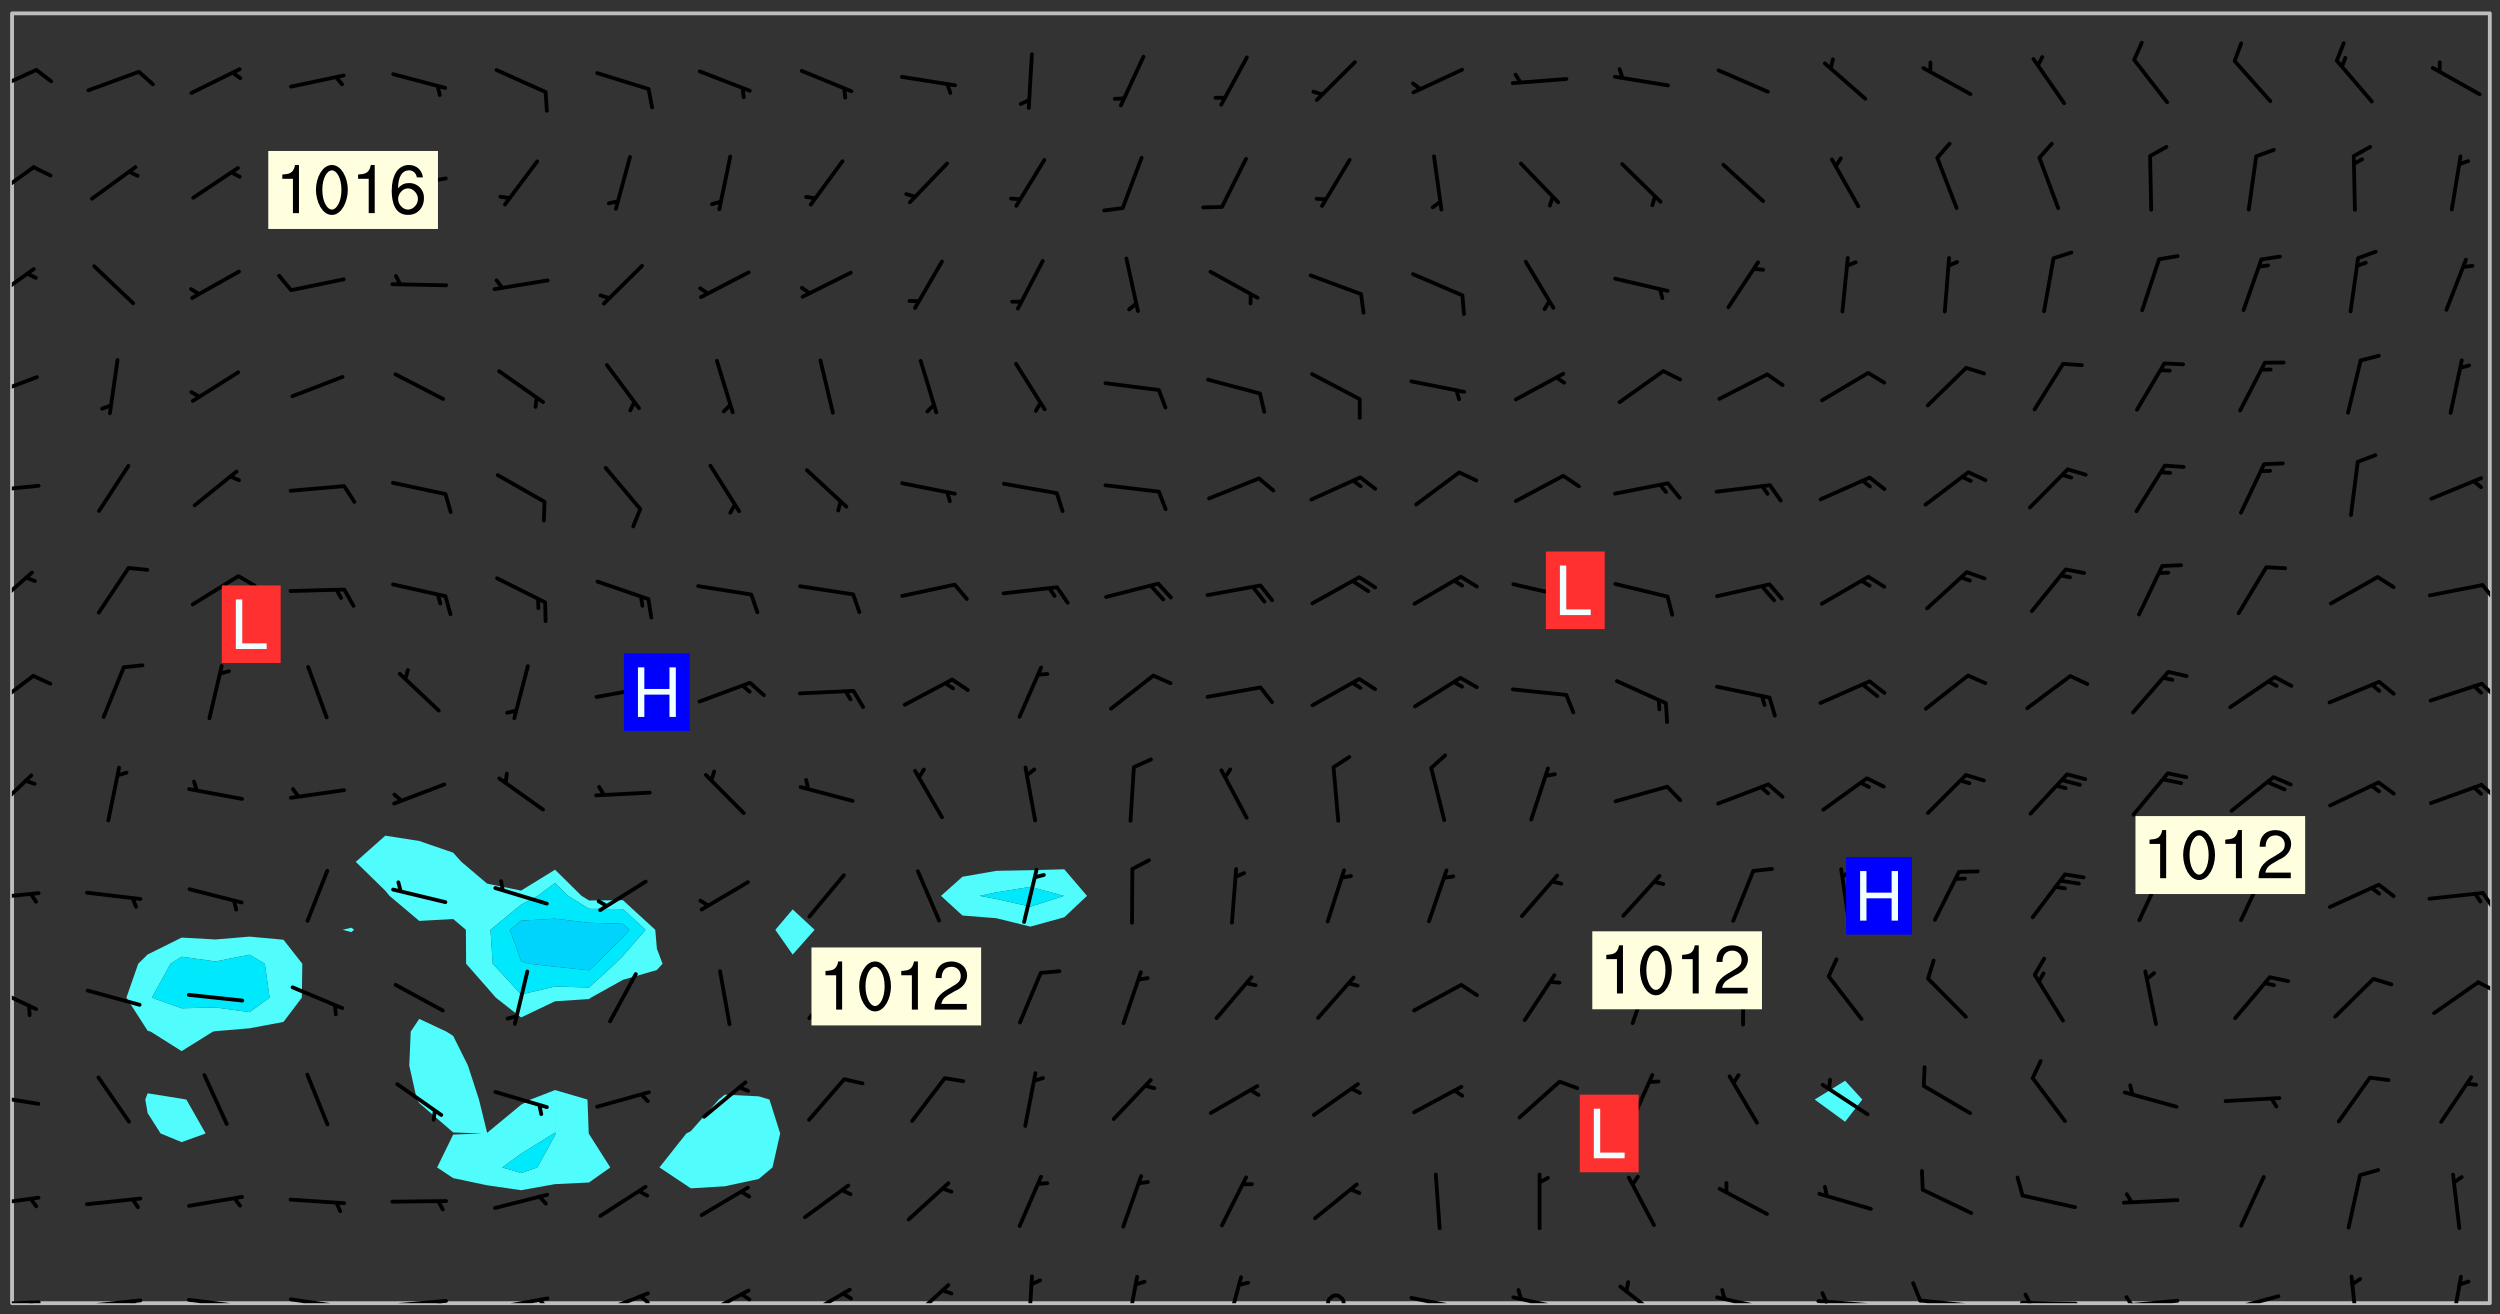 <svg xmlns="http://www.w3.org/2000/svg" role="img" xmlns:xlink="http://www.w3.org/1999/xlink" viewBox="142.45 309.95 326.84 171.84"><rect x="142.45" y="309.95" width="326.84" height="171.84" fill="#333333" stroke="none"/><defs><clipPath id="a"><path d="M144 311.672h1v168.656h-1zm0 0"/></clipPath><clipPath id="b"><path d="M144 311.672h324v168.656H144zm0 0"/></clipPath><clipPath id="c"><path d="M467 311.672h1v168.656h-1zm0 0"/></clipPath><clipPath id="d"><path d="M144 479h4v1.328h-4zm0 0"/></clipPath><clipPath id="e"><path d="M146 479h2v1.328h-2zm0 0"/></clipPath><clipPath id="f"><path d="M153 479h9v1.328h-9zm0 0"/></clipPath><clipPath id="g"><path d="M159 479h2v1.328h-2zm0 0"/></clipPath><clipPath id="h"><path d="M166 479h9v1.328h-9zm0 0"/></clipPath><clipPath id="i"><path d="M172 480h2v.328h-2zm0 0"/></clipPath><clipPath id="j"><path d="M180 479h8v1.328h-8zm0 0"/></clipPath><clipPath id="k"><path d="M186 480h2v.328h-2zm0 0"/></clipPath><clipPath id="l"><path d="M193 479h9v1.328h-9zm0 0"/></clipPath><clipPath id="m"><path d="M199 479h2v1.328h-2zm0 0"/></clipPath><clipPath id="n"><path d="M206 479h9v1.328h-9zm0 0"/></clipPath><clipPath id="o"><path d="M212 479h3v1.328h-3zm0 0"/></clipPath><clipPath id="p"><path d="M220 478h8v2.328h-8zm0 0"/></clipPath><clipPath id="q"><path d="M225 479h3v1.328h-3zm0 0"/></clipPath><clipPath id="r"><path d="M233 478h8v2.328h-8zm0 0"/></clipPath><clipPath id="s"><path d="M239 478h2v2.328h-2zm0 0"/></clipPath><clipPath id="t"><path d="M247 478h7v2.328h-7zm0 0"/></clipPath><clipPath id="u"><path d="M260 477h7v3.328h-7zm0 0"/></clipPath><clipPath id="v"><path d="M276 476h2v4.328h-2zm0 0"/></clipPath><clipPath id="w"><path d="M289 476h3v4.328h-3zm0 0"/></clipPath><clipPath id="x"><path d="M302 476h3v4.328h-3zm0 0"/></clipPath><clipPath id="y"><path d="M315 479h4v1.328h-4zm0 0"/></clipPath><clipPath id="z"><path d="M326 479h9v1.328h-9zm0 0"/></clipPath><clipPath id="A"><path d="M340 479h8v1.328h-8zm0 0"/></clipPath><clipPath id="B"><path d="M340 478h2v2.328h-2zm0 0"/></clipPath><clipPath id="C"><path d="M354 477h7v3.328h-7zm0 0"/></clipPath><clipPath id="D"><path d="M366 479h9v1.328h-9zm0 0"/></clipPath><clipPath id="E"><path d="M367 478h2v2.328h-2zm0 0"/></clipPath><clipPath id="F"><path d="M379 479h9v1.328h-9zm0 0"/></clipPath><clipPath id="G"><path d="M380 478h2v2.328h-2zm0 0"/></clipPath><clipPath id="H"><path d="M393 479h8v1.328h-8zm0 0"/></clipPath><clipPath id="I"><path d="M392 477h2v3.328h-2zm0 0"/></clipPath><clipPath id="J"><path d="M406 480h9v.328h-9zm0 0"/></clipPath><clipPath id="K"><path d="M407 478h2v2.328h-2zm0 0"/></clipPath><clipPath id="L"><path d="M419 479h9v1.328h-9zm0 0"/></clipPath><clipPath id="M"><path d="M420 479h2v1.328h-2zm0 0"/></clipPath><clipPath id="N"><path d="M433 479h8v1.328h-8zm0 0"/></clipPath><clipPath id="O"><path d="M449 476h2v4.328h-2zm0 0"/></clipPath><clipPath id="P"><path d="M462 476h3v4.328h-3zm0 0"/></clipPath><clipPath id="Q"><path d="M144 466h4v2h-4zm0 0"/></clipPath><clipPath id="R"><path d="M144 452h4v3h-4zm0 0"/></clipPath><clipPath id="S"><path d="M144 438h4v5h-4zm0 0"/></clipPath><clipPath id="T"><path d="M466 438h2v2h-2zm0 0"/></clipPath><clipPath id="U"><path d="M144 426h4v2h-4zm0 0"/></clipPath><clipPath id="V"><path d="M466 426h2v3h-2zm0 0"/></clipPath><clipPath id="W"><path d="M144 411h3v6h-3zm0 0"/></clipPath><clipPath id="X"><path d="M466 412h2v3h-2zm0 0"/></clipPath><clipPath id="Y"><path d="M144 398h4v5h-4zm0 0"/></clipPath><clipPath id="Z"><path d="M466 399h2v3h-2zm0 0"/></clipPath><clipPath id="aa"><path d="M144 384h3v6h-3zm0 0"/></clipPath><clipPath id="ab"><path d="M466 386h2v3h-2zm0 0"/></clipPath><clipPath id="ac"><path d="M144 373h4v2h-4zm0 0"/></clipPath><clipPath id="ad"><path d="M144 359h4v3h-4zm0 0"/></clipPath><clipPath id="ae"><path d="M144 344h4v6h-4zm0 0"/></clipPath><clipPath id="af"><path d="M144 331h4v6h-4zm0 0"/></clipPath><clipPath id="ag"><path d="M144 318h4v5h-4zm0 0"/></clipPath><g id="ah" clip-path="url(#clip1)"><path fill="#fff" fill-opacity="0" fill-rule="evenodd" d="M0 0h1000v1000H0zm0 0"/><path fill="#d3d3d3" fill-opacity="0" fill-rule="evenodd" d="M162.152 355.867l-.234.293.059.234.117.172.176.234.293.348.113.059.117-.172.059-.234.176-.176.465-.176h.699l.234.293.289.816.059.176.176.23.352.234.699.699.172.176.234.348.234.41.289.582.41.465.23.234.234.176.117.23.176.293.172 1.164v.234l.059.289.059.117.117.117.348.41.117.172.176.176.176.234.117.172.172.352.059.234.234.406.234-.059-.176.176-.059.93h-.582l-.234-.113-.348.113-.117.117-.059.293-.059.176-.117.172-.465.293-.059.234-.059.113v.645l.059.172v.41l.059.059v.406l.059.406.117.176.059.059.23.641-.059.293v.699l-.059.582v.234l-.059.23-.055.352v1.922l.055.117h.426l-.367.117-.023.352.891 1.168 1.742.539 1.34.359v.539l.09.809.535.715 1.52.27.891-.086.09 1.164.535.18 1.16-.18 2.055-.984 1.16-.363 1.879-.176 1.695-.18-.18.719-1.516.086-1.25.09-.805.27-1.074.809.27.719.535.898-.18.625-.266.809.266 1.078.625.898.805.18 1.25-.18-.266.723.098.504.055.293v.172l.059.293v.406l.176.117.352.117h.406l.293-.176.113-.117.059-.117.117-.23.059-.176.352-.465.23-.176.176-.059.176.059.059.176.117.988.055.469.059.172.117.234.176.059.816.059h.289l.117.234.059.406.059.352v1.105l.117.293.117.348.289.699.176.352.582.754.352.176.172.059.469.234.641.465.348.234.293.176.293.055.23.062.816.348.293.176.113.172.352.352.117.176.523.641v.289l.059.352v.348l.059.352.059.289.117.059.172.059h.176l.582.234.176.117.176.289.176.234.113.234.293.23.117.117v.41l.059.055.289.234.234.117.059.117.117.172.059.117.23.234.059.176.234.059.117.059-.117.113-.059.117v.117l-.117.293-.117.289v.582l.176.117.117.059.059.117.117.117.113.059.176.348.059.352.059.406v.176l-.059.176-.117.699v.172l.117.176.293.293h.406l.176.117.117.172.117.293v.234h-.527l-.23-.234h-.234l-.176.059-.059.699.059.348.117.176.176.41.117.23.289.469.176.055h.523l.234.059.758.641.059.293v.234l.059.059.23.348v.352l-.117.172v.293l.293.289.293.176.172.059.293.176.293.117.582.406.289.234.293.176.219.16.016.012.23.176.641.523.176.234.117.176.176.176.113.172v.641l.117.176.469.117.582.117.234.059.23.113.293.117.113.059.586.352.289.172.176.062.176.055.176.059.699.352.289.176.234.055.289.176.234.117.641.406.293.117.172.059.234.059.41.059.23.059.234.117.059.172-.41.176.469.059.059.293.113.234.176.055.234.059.176.059.406.117.641.234.117.172.059.234v.176l-.059.117-.059.406.234.234.117.059.348.117.641.23.176.117.289.117.176.176.234.465.582 1.105.176.176.348.176.176.117.352.117 1.047.523.234.059.465.113.293.059.465.176.758.582.234.234.348.465.176.176.289.234.816.699.293.176.289.289.293.176.293.289.695.641.176.176.293.234.289.234.469.289.641.582.348.234.234.293.348.348.352.465.934.992.348.406.117.176.234.059.113.117.645.176.23.113.234.059.293.176.23.117.934.699.406.406.234.176.406.176.234.117.816.348.348.234.234.117.293.289.23.117.758.352.352.172.23.059.293.117.234.059.871.176h.816l.469.23.172.059.875.699.465.117.293.059.176.059.23.059.469.059.348.059.352.059.406.059h.293l.172.059v.23l.176.176h.293l.348.059.352.059.699.117h.641l.465-.234.293-.176.172-.117.41-.172.289-.176.934-.465.469-.293.523-.293.465-.172.465-.176 1.051-.465.289-.117.41-.117.289-.117.527-.176 1.516-.699.582-.348.289-.059.293-.059.348-.117.875-.23.352-.117h.113l.234-.059.875-.234.234-.059h.812l.352-.059.816-.117.172-.059.352-.055.293-.059.23-.059.816-.176.176-.059h.348l.234-.059.465-.117.758-.172.234-.059h.348l.41-.117.289-.059 1.285-.059h.289l.41-.059.23-.059h.176l.875-.117h.406l.41-.117h.348l.352-.113.871-.059h1.75l1.047.289.41.117.289.117.352.117.289.117 1.051.172.289.059h.293l.293.059.172.059.41.059.172.059.117.059h.117l.117.059.352.059h.113l.41.066 1.922.395 1.926.395 1.52.449 1.695.719 2.145.805 1.605-.719 1.43-.805 1.16-1.078 1.25-.449 3.035-.719 1.875-.359 2.145-1.348 2.234-1.254 2.5-1.258 1.695-.449 1.785-.18 1.16-.27.625.539 1.34-.27.715-.988.984-1.344.445-.18.805-.359 1.875-.539 1.785-.449 1.25-.27 1.16-.09 1.699-.09 1.961-.27 1.25-.09h.539l.625-.09h.891l2.145-.18 2.41-.18 2.59-.09 1.695.18 1.609.09 1.43.359 1.16.719 1.875.988 1.16 1.527.266.715.629.09.355.898.535.539.535 1.527 1.074.359h.535l-.805.535.09 1.707.715 2.695.891.805.895.988.715 1.258 1.785.539 1.52-.18.355 1.344 1.609-.805.98-.539.27.27.316-.215.219-.145.801.449.449-.359h.355l.535-.27.539-.719.535-.27.625-.988 1.16.449.84.371 1.395.617 1.695-.18h1.605l1.785.09.18-1.707.535-1.344.805.27.492.848.402.406-.09.539v.359l.715.449.711-.27h1.43l.359.988.445 1.258.715 1.344 1.25.629 1.695.629.715-.18.18-.539.98-.09.449.359.086 1.258-.266.629-.535.18v.539l.715.984.266.539.984.988.801 1.078-.266.359-.09.898-.625 2.332-.355 2.066-.09 1.793-.18.719-.09.539v1.438l-.98 1.883-.359 1.707-.535.898-.805 1.168-.266.539 2.055 1.254.086.359-.355.539-.09-.18v.809l.09 1.438-.445.715-1.074.094-.266.715.535.898.805.719 1.16.809 1.34.27.445.359-.355.449-1.789-.09-1.25-.449-.715-.719-.625-.09-.176 3.59-.188 1.309h89.359V311.703h-55.27v49.082l.762.125 3.289.543 2.023 2.836v2.754l2.352.332 2.348.332h4.051l-1.379 4.16-2.023.707-2.023.703-.543.344-2.594 1.617-.188.117-2.023-2.078-.73-2.742-2.672-2.078-1.375-3.5-.066-.082-1.957-2.672 2.75-1.418v-49.082H294.422v91.414l.117.031.133.012.074.074.105.047.09.059.086.059.09.059.297.297.059.09.031.117.027.117.016.137-.031.117-.059.09-.059.086-.043.105-.047.102-.027.121v.145l.176.27.148.148.074.086.074.074.043.105.062.09.059.086.043.105.059.09.047.102.043.105.059.086.117.18.074.074.062.086.059.09.043.105.059.09.059.086.062.09.059.09.043.102.117.18.074.074.059.086.074.074.09.059.105.047h.148l.133-.016.133.016.102-.047.074-.074.047-.102-.016-.133v-.148l-.047-.105-.027-.117-.047-.102-.027-.121-.043-.102-.062-.09-.043-.102-.043-.105-.031-.117-.016-.133-.012-.137.086-.059.059-.086.121-.031.043.105.016.133v.117l.059.102.059.09.09.059.148.148.059.09.043.105-.012.102.086.059.105.047.086.059.09.059.074.074-.117.027-.105.047-.086.059-.074.074-.059.09-.062.086-.027.121-.047.102-.043.105-.031.117-.012.133-.016.133v.148l.027.117.047.105.043.102.059.09.074.074.09.059.074.074.09.059.059.09.043.105.047.102.117.031.133.016h.148l.117-.031.105.043.043.105.047.102.027.121L299.5 410l.027.117.031.121.027.117.105.043.102.047.133-.016.148.148.062.086.074.074.07.074.09.062.105.043.102.043.117.031.137.016.117-.031.074-.074.027-.117-.012-.133-.031-.121-.027-.117.043-.105h.117l.09.062.117.027h.148l.133.016h.148l.133.016.133-.016h.148l.133-.016.133-.012.137.012.117-.027.133-.016.191-.059-.059.176-.016.133-.027.121-.016.133-.059.086-.133.016-.105.047-.105.043-.117.031-.117.027-.266.031h-.148l-.133.016-.074.074.059.086.148.148.117.18.074.07.09.062.09.059.086.059.09.059.102.043.105.062.105.043.086.059.105.047.102.043.18.117.059.09-.043.102-.047.105.016.133.223.223.059.09.043.102.031.121.043.102.016.133.031.117.012.137.031.117.148.148.102.043.105.043.117.031.133.016.137.016h.117l.117-.031.09-.059.043-.105.047-.102.043-.105.031-.117.012-.133v-.148l-.012-.133-.016-.133-.031-.117-.043-.105-.047-.105-.043-.102-.043-.105-.016-.133.016-.133.027-.117.031-.117.027-.121.047-.102.09-.059.086-.062.074-.074.09-.059.223-.223.059-.086.074-.074.117-.18.059-.086v-.148l-.074-.074-.102-.047-.105-.043-.102-.043-.059-.09-.047-.105-.027-.117.09-.059.117-.031.102-.043.18-.117.148-.148.012-.133-.012-.105-.09-.059-.133.016h-.148l-.133.016-.133-.016-.121-.031-.086-.059-.074-.074-.059-.09-.062-.086-.117-.18-.059-.086.031-.121.086-.059.121-.031.059-.086v-.121l-.031-.117-.059-.09-.059-.086-.047-.105-.027-.117-.016-.133.059-.09.074-.074.09-.059.117-.18.074-.074.059-.086.148-.148.121-.031.133-.016.133.016.074.074.043.105.016.133-.031.117-.117.031-.133.012-.148.148-.043.105-.047.102-.027.121-.031.117v.148l.031.117.043.105.059.09.074.07.074.074.117.031.121.027.117-.027.133-.016h.117l.09.059.074.074.047.105.059.086.102.047.133.016.105.043.086.059-.012.105-.074.074-.18.117-.059.09-.09.059-.07.074-.074.074-.062.09-.027.117-.016.133.016.133-.016.133v.148l.016.133.027.117.031.121.074.074.09.059.086.059.09.059.117.031v.086l-.102.047-.09.059-.266.031-.117.027h-.148l-.105.043-.102.047-.059.09-.062.234-.012.133-.031.121-.016.133v.293l-.012.133.012.137.016.133.133.016.133.012.121.031.086.059.074.074.047.105.043.102.016.133v.445l-.016.133v.445l.031.266.027.117.016.133.031.117.086.211.031.266v.148l-.031.117-.027.117-.031.121-.027.117-.031.117-.031.121-.012.133-.016.133.09.059.117-.031.102.016.047.105-.031.266v.441l-.043.105-.047.105-.043.102-.043.105-.059.086-.031.121-.043.117-.031.117-.016.133.016.133.059.09.105.047.086.059.059.086-.012.137-.031.117-.043.102v.445l-.016.133v.148l-.031.117-.043.105-.027.117-.047.105-.043.102-.031.121-.027.117-.031.133-.031.117-.027.117-.043.105-.031.117-.031.121-.012.133-.016.133v.297l.027.117v.148l.047.398.027.117.059.09.121.031h.148l.133-.016.059.09v.117l-.059.09-.09.059-.102.043-.105.047-.09.059-.086.059-.137.016-.117-.031-.133-.016-.102.047-.062.086-.012.137-.016.133-.031.117-.027.117-.016.133-.031.121v.297l.016.133.031.117v.148l.012.133v.148l-.027.117-.047.102-.027.121-.031.117-.059.09-.074.074-.102.043-.105.047-.117.027-.121.031-.102-.047.059-.086.105-.047.027-.117.031-.117.027-.121.031-.117v-.148l.016-.133-.031-.117-.043-.105-.105.016-.074.074-.102.043-.09.062-.074.074-.043.102-.016.133-.031.117L304.25 426l-.031.117-.027.117-.031.121-.027.117-.031.117-.043.105-.09.059h-.09l-.117-.031-.031-.086.016-.137-.031-.117v-.148l-.012-.133v-.148l-.062-.234-.027-.121-.043-.102-.047-.105-.059-.086-.059-.09-.043-.105-.062-.086-.148-.148-.07-.074-.105-.047-.105-.043-.102-.043-.297-.297-.09-.074-.086-.059-.105-.043-.09-.062-.086-.059-.105-.043-.09-.059-.086-.062-.074-.07-.105-.047-.086-.059-.105-.043-.09-.062-.102-.043-.105-.043-.086-.059-.105-.047-.105-.043-.102-.047-.09-.059-.102-.043-.105-.043-.09-.062-.117-.027-.133-.016-.133.016H299.75l-.133.016-.117-.031-.09-.059-.074-.074-.09-.059-.102-.047h-.148l-.121-.027-.102-.043-.074-.074-.117-.18-.09-.059-.102-.043-.09-.062-.105-.043-.09-.059-.086-.059-.105-.047-.059-.086-.059-.09-.043-.105-.047-.102-.074-.074-.086-.059-.074-.074-.09-.059-.223-.223-.043-.105-.031-.266.105-.043h.145l.105.043.074.074.09.059.086.059.105.047.09.059.148.148.07.074.148.148.062.086.074.074.086.059.074.074.09.062.09.059.086.059.27.176.102.047.105.043.102.043.047-.074.059-.086.074-.074.07-.074.105.043.074.074.059.09.043.102.047.105.043.105.121.027.117-.027.074-.09.043-.105.059-.09.074-.074.105-.043.117-.027.133.012.09.059.148.148.059.09.043.105.047.102.043.105.043.102.105.047.105.043.133.016.086-.059.059-.09.074-.074.105-.043.117.027.105.047.102.043.105.043.102.047.18.117v.117l-.016.133.016.133.016.137.059.086.102.047.121.027.117.031h.148l.117-.031.059-.09.18-.117.059-.09.074-.074.059-.086.117-.18.18-.117.117.031.09.059.043.074-.016.133v.117l.09.059h.148l.133-.016.133-.012.266-.031.105-.043.117-.031.121-.027.074-.074.07-.074.062-.09-.016-.105-.047-.102-.102-.043-.105-.016-.117.027-.266.031h-.148l-.074-.074-.09-.059-.117-.031-.117-.027-.133-.016h-.148l-.133.016h-.297l-.105-.047-.148-.148-.043-.102-.059-.09.223-.223.086-.059.105-.043.117-.031.133-.016.133.016.137.016.102.043.133-.012.09-.062.102-.043.062-.09-.047-.102-.09-.059-.117-.031-.102-.043-.059-.09-.062-.09v-.117l.016-.133.105-.047.074-.07v-.121l-.09-.059-.031-.117.09-.059.074-.074.043-.105.059-.09.047-.102.016-.133v-.148l-.047-.105-.043-.102-.09-.059-.133-.016-.102-.043-.137-.016-.117-.031h-.445l-.133-.016-.133-.012-.133-.016-.117-.031h-.148l-.133-.016-.133-.012-.266-.031-.121-.043-.086-.059-.074-.074v-.148l.012-.133.105-.047.102-.043.133-.016h.152l.133-.016h.293l.121.031.102.043.09.059.234.062.121-.047.09-.059.102-.043.133-.016.105.043.102.047.133.012.121-.027h.145l.121-.031.117-.027.105-.047.074-.074.086-.059.148-.148.059-.086.047-.105.027-.117.016-.105-.102-.043-.09-.059-.117-.031-.105-.043-.09-.062-.074-.086-.074-.074-.102-.043-.105-.047-.102-.043-.059-.09-.047-.102-.086-.211-.062-.086-.059-.09-.074-.074-.086-.059h-.27l-.117.031-.09.059-.102.043-.133.016-.105-.016-.027-.117-.062-.09-.117-.031-.102-.043-.148-.148-.031-.117-.016-.105.074-.074.18-.117.117-.027.117-.031.137.016.102.043.105.043.102.047.105.043.117.031.133.016.117.027.133.016.105-.016.09-.059-.074-.074-.105-.043-.074-.074-.074-.09-.148-.148-.086-.059-.09-.059-.074-.074-.09-.059-.102-.047-.121-.027-.102-.047-.105-.043-.117-.031-.102-.043-.121-.031h-.148l-.117.031-.105.043-.086.062-.18.117-.086.059-.09.059-.105.047-.086.059-.105.043-.102.043-.105.047-.074.074-.059.09-.059.086-.047.105-.059.086-.074.074-.133-.012-.117-.031h-.117l-.074.074-.09.059-.074.074-.09.059-.086.059-.105.047-.102.043-.137.016-.102-.043-.148-.148-.105-.047h-.086l-.105.047-.102.043-.121.031-.117-.031-.074-.074v-.117l.031-.121.074-.07.059-.09.074-.074.117-.031.105-.043h.293l.133-.016.137-.016.102-.043.09-.059.102-.047.09-.059.133-.012.09.059.133.012.09-.059.086-.059.105-.043.09-.059.086-.062.09-.059.148-.148.059-.086.059-.09.105-.043.133-.016.117.027.121.031.059-.059.059-.09.031-.266.027-.117.105.012.133.016.102-.043.09-.059.059-.09.074-.074.059-.09.047-.102.012-.133-.012-.133-.047-.105-.148-.148-.059-.09-.059-.086-.043-.105v-.445l.016-.133v-.148l.012-.133-.059-.059-.09.059-.102-.043-.18-.117-.086-.059-.062-.09-.059-.09-.074-.074-.086-.059-.121.031-.102.012-.105.047-.086.059-.105.043-.148.148-.09.059-.086.059-.09.062-.105.043-.133.016v-.121l.105-.043.117-.031.074-.07.043-.105v-.148l-.027-.117-.148-.148-.133-.016h-.148l-.117.031-.105.043-.102.043-.09.062-.117.027-.074-.074.012-.133-.043-.102-.043-.105-.09-.059-.117.027-.121.031-.117.031-.102.043-.121.031-.102.043-.105.043-.09.059-.102.016v-.117l.016-.133-.059-.09-.074.043-.148.148-.059.09-.074.074-.047.105-.043.102-.074.074-.059.09-.074.074-.059.086-.074.074-.09.062-.074.07-.074.074-.102.016-.133.016-.105-.043v-.121l.148-.148.043-.102.059-.09.047-.102.043-.105.059-.09.031-.117.043-.102.031-.121.027-.117.047-.105.043-.102.043-.105.074-.07.09-.062.09-.059.102-.043h.297l.266-.031.105-.043-.074-.074-.117-.031-.105-.043-.09-.059-.102-.047-.09-.059-.102-.043-.105-.043-.09-.062-.086-.059-.105-.043-.102-.043-.121-.031-.117-.031-.102-.043L297.5 410.25l-.102-.043-.09-.059-.043-.105-.016-.133.102-.043.133-.016.137.016.133-.016.102-.043.059-.09.016-.105-.09-.059-.074-.074-.102-.043-.09-.059-.148-.148-.043-.105-.016-.133v-.293l-.059-.09-.09-.059-.074-.074-.043-.105-.031-.117-.059-.09-.074-.074-.117-.027-.074-.074-.09-.059-.09-.062-.086-.059-.074-.074-.059-.086-.047-.105-.086-.059-.148-.148-.195-.059-.133.016-.102.043-.074.074-.047.102-.043.105-.059.09-.059.086-.297.297-.09.059h-.086l-.062-.086-.043-.105.031-.117.059-.09.027-.117-.012-.133-.09-.062-.105.047-.117.027-.117.031-.27.176-.102.047-.117.027-.105.047-.09.059-.102.043-.059-.086-.047-.105.016-.133.047-.105.07-.074.074-.07.059-.09v-.148l-.043-.105h-.238l-.102.047-.031.117-.027.117-.031.121-.074.043-.133.016-.074-.047-.043-.102-.043-.105-.047-.102-.043-.105-.121.031-.102.043-.133.016-.117.031-.105.043-.09.059-.102.047-.121.027-.133.016-.102-.043-.059-.09-.047-.105-.043-.102-.043-.105v-.117l.059-.09.086-.059.18-.117.102-.047.105-.043.105-.059.102-.043.09-.062.102-.043.105-.059.102-.047.09-.059.105-.043.102-.043.09-.062.102-.043.137-.016.117.031.102.043.121.031.102.043.105.047.102.043.105.043.102.047.105.043.102.043.105.047.086.059.105.043.117.031.105.043.102.047.09.059.105.043.102.043.105.047.117.027.102.047.121.027h.148l.086-.059.016-.102.059-.09-.027-.117-.074-.074-.117-.18-.074-.074-.09-.074-.18-.117-.086-.059-.105-.043-.102-.047-.27-.176-.059-.09-.074-.074-.059-.09-.043-.102-.031-.117-.016-.137v-.562l-.012-.133-.016-.133-.031-.117-.016-.133-.012-.133-.031-.121-.223-.223-.059-.086-.016-.105.031-.117.133-.016v-91.414H172.992v1.453l-.059.234-.352 1.051-.172.523-.117.348-.176.41-.117.172-.234.293-.23.059h-.352l-.117.059-.23.406v.293l.117.176.23.23.117.234.641.758.293.465.176.234.23.352.234.348.641.816.176.465.172.41.117.695.176.469.117 1.398.059.465v.875l.117 1.047v4.781l-.059.465-.352 1.281-.176.523-.113.41-.352.93L172.934 336l-.234.582-.117.176-.172.348-.176.406-.352.816-.059.293-.113.293-.117.289-.059.176-.117.875-.059.406-.059.117-.059.176-.059.172-.23.527-.117.172v.234l-.117.234-.059.172-.176.586v.289l-.059.176v.293l-.059.113-.059.527v.172l-.055.234v2.621l-.176.816-.117.176-.176.234-.117.172-.113.234-.586.934-.23.289-.293.465-.176.234-.289.352-.352.699-.113.23-.176.41-.176.23-.406.527-.816.699-.293.172-.289.234-.176.117-.176.176-.523.406-.527.176-.172.176-.234.055-.641.176h-.758m12.211 31.023l-1.074.449.359.895 1.25-.715.445-.539-.98-.09"/><path fill="#d3d3d3" fill-opacity="0" fill-rule="evenodd" d="M201.508 416.598h-.895l.449.629.98.359.805-.09.445-.988-.176.09-.715-.355-.895.355m154.621 59.07l-.059-.523v-.293l.113-.293.059-.23.469-.469h.113l.117-.113.117-.059h.176l.234-.059h.348l.234.059.117.059.23.172.059.176.117.582v.293l-.117.176-.172.289-.176.176-.527.523-.23.234-.117.059h-.176l-.117-.059-.406-.293-.176-.117-.117-.059-.059-.113-.055-.117m6.641-10.957l-.059-.172v-1.109l.059-.172.176-.059.172-.059h.176l.234-.059.117.059.059.699-.059.172-.117.176-.117.059-.234.523-.113.059h-.234l-.059-.117m9.613-14.391l-.117-.176v-.699l.293-.875.117-.172.176-.352.113-.23.117-.293.352-.758.117-.23.172-.234h.176l.117-.059h.641l.117.059.234.234.172.113.352.293.117.117.113.176v.113l.117.059.117.117v.699l-.059.176v.23l-.059.176-.348 1.051-.117.23-.117.234-.117.059-.23.234-.641.289h-.875l-.41-.117-.641-.465"/><path fill="none" stroke="#bebebe" stroke-linecap="round" stroke-linejoin="round" stroke-miterlimit="10" stroke-width=".5" d="M467.957 311.695H144.027v168.625h323.93v-168.625"/><g clip-path="url(#a)"><path fill="#fff" fill-opacity="0" fill-rule="evenodd" d="M144 475.891v4.438h.004H144V311.672h.004H144v164.219"/></g><g clip-path="url(#b)"><path fill="#fff" fill-opacity="0" fill-rule="evenodd" d="M144.004 480.328V311.672h31.062v120.727l-4.438.375-4.438-.246-4.438 2.207-1.23 1.211-1.551 4.438 2.781 4.332v8.168l-.312.816.312 1.777 1.691 2.66 2.746 1.129 3.145-1.129-2.523-4.438-.621-.105-4.438-.711v-8.168l.391.105 4.047 2.551 4.094-2.551.344-.062 4.438-.371 4.441-.836 2.398-3.168.066-4.438-2.465-3.137-4.441-.41V311.672h13.316v119.562l-1.148.273 1.148.305.363-.305-.363-.273v-119.562h4.438v107.531l-3.859 3.426 3.859 3.766.555.676 3.887 3.277v12.805l-1.117 1.668-.188 4.441.992 4.438.312.457 4.438 3.84 3.742.141-3.742.141-2.098 4.297 2.098 1.395 4.438.938 4.438.645 4.441-.797 4.438-.211 2.785-1.969-2.785-4.383-.031-.055-.164-4.438-4.242-1.242-3.207 1.242-1.234.684-4.438 3.668-1.066-4.352-1.441-4.438-1.93-3.879-.887-.562-3.551-1.668v-12.805l4.438-.25 1.66 1.41.027 4.438 2.75 3.129 1.141 1.309 3.297 2.586 4.441-2.117 4.438-.289.246-.18 4.191-2.332 4.438-1.289.742-.816-.742-1.969-.211-2.469-4.227-3.871-4.438.035-.973-.602-3.465-3.422-4.441 2.738-4.438-.91-3.363-2.848-1.074-1.199-4.438-1.531-4.441-.695V311.672h44.387V453.066l-.785.633-3.656 4.133-.59.305-3.512 4.438 4.102 2.734 4.441-.27 4.438-.957 1.797-1.508 1.008-4.438-1.402-4.438-1.402-.418-4.438-.215V311.672h8.875v117.164l-2.266 2.672 2.266 3.242 2.867-3.242-2.867-2.672V311.672h35.508v111.922l-4.438.121-4.441.082-4.438.777-2.797 2.496 2.797 2.566 4.438.355 4.441 1.098 4.438-1.223 2.973-2.797-2.973-3.477V311.672h102.082v139.566l-3.98 2.461 3.98 2.902 2.25-2.902-2.25-2.461v-139.566h84.324v168.656H144.004"/></g><path fill="#50fcfc" fill-rule="evenodd" d="M161.754 444.715l-2.781-4.332 1.551-4.438 1.23-1.211 4.438-2.207 4.438.246 4.438-.375v2.367l-4.438.883-4.438-.621-1.445.918-2.445 4.438 3.891 1.387 4.438-.113 4.438.617 2.625-1.891-.617-4.438-2.008-1.18v-2.367l4.441.41 2.465 3.137-.066 4.438-2.398 3.168-4.441.836-4.438.371-.344.062-4.094 2.551-4.047-2.551-.391-.105m0 10.762l-.312-1.777.312-.816 4.438.711.621.105 2.523 4.438-3.145 1.129-2.746-1.129-1.691-2.66"/><path fill="#00e8fc" fill-rule="evenodd" d="M166.191 441.77l-3.891-1.387 2.445-4.438 1.445-.918 4.438.621 4.438-.883 2.008 1.18.617 4.438-2.625 1.891-4.438-.617-4.438.113"/><path fill="#50fcfc" fill-rule="evenodd" d="M188.383 431.812l-1.148-.305 1.148-.273.363.273-.363.305m4.438-5.418l-3.859-3.766 3.859-3.426 4.441.695 4.438 1.531 1.074 1.199 3.363 2.848 4.438.91 4.441-2.738v1.742l-2.262 1.68-2.18 1.16-4 3.277.293 4.438 3.707 4.016 4.441-1.039 4.438.137 3.402-3.113 1.035-1.023 2.961-3.414-2.961-2.711-4.438-.031-2.738-1.695-1.699-1.68v-1.742l3.465 3.422.973.602 4.438-.035 4.227 3.871.211 2.469.742 1.969-.742.816-4.438 1.289-4.191 2.332-.246.18-4.438.289-4.441 2.117-3.297-2.586-1.141-1.309-2.75-3.129-.027-4.438-1.66-1.41-4.438.25-3.887-3.277-.555-.676m4.129 27.305l-.992-4.438.188-4.441 1.117-1.668 3.551 1.668.887.562 1.93 3.879 1.441 4.438 1.066 4.352 4.438-3.668 1.234-.684 3.207-1.242v5.566l-.18.113-4.262 2.637-2.453 1.801 2.453.734 2.125-.734 2.316-4.203.086-.234-.086-.113v-5.566l4.242 1.242.164 4.438.031.055 2.785 4.383-2.785 1.969-4.438.211-4.441.797-4.438-.645-4.438-.938-2.098-1.395 2.098-4.297 3.742-.141-3.742-.141-4.438-3.84-.312-.457"/><path fill="#00e8fc" fill-rule="evenodd" d="M206.867 435.945l-.293-4.438 4-3.277 2.18-1.16 2.262-1.68v4.664l-4.441.254-1.461 1.199 1.461 4.113 1.035.324 3.406.387 4.438.473.941-.859 3.496-3.449.855-.988-.855-.785-4.438-.133-4.438-.535v-4.664l1.699 1.68 2.738 1.695 4.438.031 2.961 2.711-2.961 3.414-1.035 1.023-3.402 3.113-4.438-.137-4.441 1.039-3.707-4.016m3.707 27.363l-2.453-.734 2.453-1.801 4.262-2.637.18-.113.086.113-.086.234-2.316 4.203-2.125.734"/><path fill="#00d4fc" fill-rule="evenodd" d="M210.574 435.621l-1.461-4.113 1.461-1.199 4.441-.254 4.438.535 4.438.133.855.785-.855.988-3.496 3.449-.941.859-4.438-.473-3.406-.387-1.035-.324"/><path fill="#50fcfc" fill-rule="evenodd" d="M232.766 465.309l-4.102-2.734 3.512-4.438.59-.305 3.656-4.133.785-.633 4.438.215 1.402.418 1.402 4.438-1.008 4.438-1.797 1.508-4.438.957-4.441.27m13.316-30.559l-2.266-3.242 2.266-2.672 2.867 2.672-2.867 3.242m22.191-5.113l-2.797-2.566 2.797-2.496 4.438-.777 4.441-.082v2.172l-4.441.723-2.195.461 2.195.41 4.441 1.004 4.395-1.414-4.395-1.184v-2.172l4.438-.121 2.973 3.477-2.973 2.797-4.438 1.223-4.441-1.098-4.438-.355"/><path fill="#00e8fc" fill-rule="evenodd" d="M272.711 427.48l-2.195-.41 2.195-.461 4.441-.723 4.395 1.184-4.395 1.414-4.441-1.004"/><path fill="#50fcfc" fill-rule="evenodd" d="M383.672 456.602l-3.98-2.902 3.98-2.461 2.25 2.461-2.25 2.902"/><g clip-path="url(#c)"><path fill="#fff" fill-opacity="0" fill-rule="evenodd" d="M467.996 480.328H468V311.672h-.004H468v168.656h-.004"/></g><g clip-path="url(#d)"><path fill="none" stroke="#000" stroke-linecap="round" stroke-linejoin="round" stroke-miterlimit="10" stroke-width=".5" d="M147.512 480.215l-7.023.227"/></g><g clip-path="url(#e)"><path fill="none" stroke="#000" stroke-linecap="round" stroke-linejoin="round" stroke-miterlimit="10" stroke-width=".5" d="M146.488 480.246l.613 1.066"/></g><g clip-path="url(#f)"><path fill="none" stroke="#000" stroke-linecap="round" stroke-linejoin="round" stroke-miterlimit="10" stroke-width=".5" d="M160.809 479.957l-6.988.746"/></g><g clip-path="url(#g)"><path fill="none" stroke="#000" stroke-linecap="round" stroke-linejoin="round" stroke-miterlimit="10" stroke-width=".5" d="M159.793 480.066l.688 1.016"/></g><g clip-path="url(#h)"><path fill="none" stroke="#000" stroke-linecap="round" stroke-linejoin="round" stroke-miterlimit="10" stroke-width=".5" d="M174.117 480.773l-6.973-.891"/></g><g clip-path="url(#i)"><path fill="none" stroke="#000" stroke-linecap="round" stroke-linejoin="round" stroke-miterlimit="10" stroke-width=".5" d="M173.102 480.645l.434 1.148"/></g><g clip-path="url(#j)"><path fill="none" stroke="#000" stroke-linecap="round" stroke-linejoin="round" stroke-miterlimit="10" stroke-width=".5" d="M187.422 480.836l-6.953-1.016"/></g><g clip-path="url(#k)"><path fill="none" stroke="#000" stroke-linecap="round" stroke-linejoin="round" stroke-miterlimit="10" stroke-width=".5" d="M186.41 480.688l.414 1.156"/></g><g clip-path="url(#l)"><path fill="none" stroke="#000" stroke-linecap="round" stroke-linejoin="round" stroke-miterlimit="10" stroke-width=".5" d="M200.762 480.023l-7 .609"/></g><g clip-path="url(#m)"><path fill="none" stroke="#000" stroke-linecap="round" stroke-linejoin="round" stroke-miterlimit="10" stroke-width=".5" d="M199.742 480.113l.668 1.027"/></g><g clip-path="url(#n)"><path fill="none" stroke="#000" stroke-linecap="round" stroke-linejoin="round" stroke-miterlimit="10" stroke-width=".5" d="M214.031 479.699l-6.914 1.258"/></g><g clip-path="url(#o)"><path fill="none" stroke="#000" stroke-linecap="round" stroke-linejoin="round" stroke-miterlimit="10" stroke-width=".5" d="M213.027 479.883l.758.965"/></g><g clip-path="url(#p)"><path fill="none" stroke="#000" stroke-linecap="round" stroke-linejoin="round" stroke-miterlimit="10" stroke-width=".5" d="M227.16 479.043l-6.539 2.574"/></g><g clip-path="url(#q)"><path fill="none" stroke="#000" stroke-linecap="round" stroke-linejoin="round" stroke-miterlimit="10" stroke-width=".5" d="M226.207 479.418l.934.797"/></g><g clip-path="url(#r)"><path fill="none" stroke="#000" stroke-linecap="round" stroke-linejoin="round" stroke-miterlimit="10" stroke-width=".5" d="M240.305 478.672l-6.199 3.312"/></g><g clip-path="url(#s)"><path fill="none" stroke="#000" stroke-linecap="round" stroke-linejoin="round" stroke-miterlimit="10" stroke-width=".5" d="M239.402 479.152l1.02.684"/></g><g clip-path="url(#t)"><path fill="none" stroke="#000" stroke-linecap="round" stroke-linejoin="round" stroke-miterlimit="10" stroke-width=".5" d="M253.551 478.555l-6.062 3.551"/></g><path fill="none" stroke="#000" stroke-linecap="round" stroke-linejoin="round" stroke-miterlimit="10" stroke-width=".5" d="M252.672 479.07l1.043.645"/><g clip-path="url(#u)"><path fill="none" stroke="#000" stroke-linecap="round" stroke-linejoin="round" stroke-miterlimit="10" stroke-width=".5" d="M266.43 477.961l-5.188 4.738"/></g><path fill="none" stroke="#000" stroke-linecap="round" stroke-linejoin="round" stroke-miterlimit="10" stroke-width=".5" d="M265.676 478.648l1.156.41"/><g clip-path="url(#v)"><path fill="none" stroke="#000" stroke-linecap="round" stroke-linejoin="round" stroke-miterlimit="10" stroke-width=".5" d="M277.371 476.82l-.441 7.016"/></g><path fill="none" stroke="#000" stroke-linecap="round" stroke-linejoin="round" stroke-miterlimit="10" stroke-width=".5" d="M277.305 477.844l1.117-.508"/><g clip-path="url(#w)"><path fill="none" stroke="#000" stroke-linecap="round" stroke-linejoin="round" stroke-miterlimit="10" stroke-width=".5" d="M291.113 476.875l-1.293 6.906"/></g><path fill="none" stroke="#000" stroke-linecap="round" stroke-linejoin="round" stroke-miterlimit="10" stroke-width=".5" d="M290.922 477.879l1.172-.367"/><g clip-path="url(#x)"><path fill="none" stroke="#000" stroke-linecap="round" stroke-linejoin="round" stroke-miterlimit="10" stroke-width=".5" d="M304.703 476.938l-1.844 6.781"/></g><path fill="none" stroke="#000" stroke-linecap="round" stroke-linejoin="round" stroke-miterlimit="10" stroke-width=".5" d="M304.434 477.926l1.195-.273"/><g clip-path="url(#y)"><path fill="none" stroke="#000" stroke-linecap="round" stroke-linejoin="round" stroke-miterlimit="10" stroke-width=".5" d="M318.117 480.328l-.02-.199-.059-.191-.094-.176-.457-.379-.191-.059-.199-.02-.203.02-.191.059-.457.379-.094.176-.059.191-.02.199.02.199.059.191.094.18.457.375.191.059.203.02.199-.02.191-.059.457-.375.094-.18.059-.191.02-.199"/></g><g clip-path="url(#z)"><path fill="none" stroke="#000" stroke-linecap="round" stroke-linejoin="round" stroke-miterlimit="10" stroke-width=".5" d="M326.969 479.633l6.887 1.395"/></g><g clip-path="url(#A)"><path fill="none" stroke="#000" stroke-linecap="round" stroke-linejoin="round" stroke-miterlimit="10" stroke-width=".5" d="M340.297 479.562l6.859 1.531"/></g><g clip-path="url(#B)"><path fill="none" stroke="#000" stroke-linecap="round" stroke-linejoin="round" stroke-miterlimit="10" stroke-width=".5" d="M341.293 479.785l-.324-1.184"/></g><g clip-path="url(#C)"><path fill="none" stroke="#000" stroke-linecap="round" stroke-linejoin="round" stroke-miterlimit="10" stroke-width=".5" d="M354.285 478.148l5.512 4.359"/></g><path fill="none" stroke="#000" stroke-linecap="round" stroke-linejoin="round" stroke-miterlimit="10" stroke-width=".5" d="M355.086 478.781l.223-1.207"/><g clip-path="url(#D)"><path fill="none" stroke="#000" stroke-linecap="round" stroke-linejoin="round" stroke-miterlimit="10" stroke-width=".5" d="M366.926 479.562l6.859 1.531"/></g><g clip-path="url(#E)"><path fill="none" stroke="#000" stroke-linecap="round" stroke-linejoin="round" stroke-miterlimit="10" stroke-width=".5" d="M367.926 479.785l-.328-1.184"/></g><g clip-path="url(#F)"><path fill="none" stroke="#000" stroke-linecap="round" stroke-linejoin="round" stroke-miterlimit="10" stroke-width=".5" d="M380.168 480.047l7.004.566"/></g><g clip-path="url(#G)"><path fill="none" stroke="#000" stroke-linecap="round" stroke-linejoin="round" stroke-miterlimit="10" stroke-width=".5" d="M381.188 480.129L380.703 479"/></g><g clip-path="url(#H)"><path fill="none" stroke="#000" stroke-linecap="round" stroke-linejoin="round" stroke-miterlimit="10" stroke-width=".5" d="M393.492 479.973l6.988.711"/></g><g clip-path="url(#I)"><path fill="none" stroke="#000" stroke-linecap="round" stroke-linejoin="round" stroke-miterlimit="10" stroke-width=".5" d="M393.492 479.973l-.926-2.273"/></g><g clip-path="url(#J)"><path fill="none" stroke="#000" stroke-linecap="round" stroke-linejoin="round" stroke-miterlimit="10" stroke-width=".5" d="M406.789 480.273l7.027.109"/></g><g clip-path="url(#K)"><path fill="none" stroke="#000" stroke-linecap="round" stroke-linejoin="round" stroke-miterlimit="10" stroke-width=".5" d="M407.809 480.289l-.559-1.09"/></g><g clip-path="url(#L)"><path fill="none" stroke="#000" stroke-linecap="round" stroke-linejoin="round" stroke-miterlimit="10" stroke-width=".5" d="M420.117 480.652l6.996-.645"/></g><g clip-path="url(#M)"><path fill="none" stroke="#000" stroke-linecap="round" stroke-linejoin="round" stroke-miterlimit="10" stroke-width=".5" d="M421.137 480.559l-.676-1.027"/></g><g clip-path="url(#N)"><path fill="none" stroke="#000" stroke-linecap="round" stroke-linejoin="round" stroke-miterlimit="10" stroke-width=".5" d="M433.539 481.246l6.785-1.832"/></g><g clip-path="url(#O)"><path fill="none" stroke="#000" stroke-linecap="round" stroke-linejoin="round" stroke-miterlimit="10" stroke-width=".5" d="M449.875 476.836l.746 6.988"/></g><path fill="none" stroke="#000" stroke-linecap="round" stroke-linejoin="round" stroke-miterlimit="10" stroke-width=".5" d="M449.98 477.852l1.02-.688"/><g clip-path="url(#P)"><path fill="none" stroke="#000" stroke-linecap="round" stroke-linejoin="round" stroke-miterlimit="10" stroke-width=".5" d="M464.184 476.871l-1.242 6.914"/></g><path fill="none" stroke="#000" stroke-linecap="round" stroke-linejoin="round" stroke-miterlimit="10" stroke-width=".5" d="M464.004 477.875l1.168-.375"/><g clip-path="url(#Q)"><path fill="none" stroke="#000" stroke-linecap="round" stroke-linejoin="round" stroke-miterlimit="10" stroke-width=".5" d="M147.48 466.531l-6.961.965"/></g><path fill="none" stroke="#000" stroke-linecap="round" stroke-linejoin="round" stroke-miterlimit="10" stroke-width=".5" d="M146.469 466.672l.719.996m13.621-1.027l-6.988.746m5.973-.637l.688 1.016m13.613-1.336l-6.93 1.168m5.922-.996l.75.973m13.613-.328l-7.012-.465m5.992.398l.504 1.117m13.84-1.324l-7.027.082m6.004-.07l.59 1.078m13.641-1.914l-6.812 1.73m5.82-1.477l.828.906m13.027-2.195l-5.906 3.801m5.047-3.25l1.07.602m13.172-1.047l-6.043 3.59m5.164-3.066l1.047.637m12.961-1.438l-5.672 4.145m4.848-3.543l1.105.535m12.797-1.434l-5.195 4.738m4.438-4.047l1.156.41m11.719-1.953l-2.801 6.441m2.395-5.504l1.223-.098m12.273-.93l-2.348 6.621m2.004-5.66l1.215-.18m12.848-.609l-3.156 6.277m2.695-5.363l1.227-.027m13.699.039l-5.457 4.426m4.664-3.781l1.129.477m9.996-2.414l.508 7.012m13.062-7.02v7.027m0-6.004l1.082-.578m10.59-.039l3.285 6.215m-2.809-5.309l.691-1.016m10.688 1.566l6.203 3.301m-5.301-2.82v-1.227m12.141 1.414l6.746 1.965m-5.762-1.68l-.25-1.199m12.789.375l6.332 3.043m-6.332-3.043l-.102-2.449m13.152 3.211l6.859 1.52m-6.859-1.52l-.656-2.363m13.891 3.293l7.02-.34m-5.996.289l-.629-1.055m14.957 4.125l2.949-6.379m12.59-.242l-1.5 6.863m1.5-6.863l2.363-.664m9.793.605l.816 6.98m-.695-5.965l1.008-.699"/><g clip-path="url(#R)"><path fill="none" stroke="#000" stroke-linecap="round" stroke-linejoin="round" stroke-miterlimit="10" stroke-width=".5" d="M147.469 454.262l-6.938-1.125"/></g><path fill="none" stroke="#000" stroke-linecap="round" stroke-linejoin="round" stroke-miterlimit="10" stroke-width=".5" d="M159.312 456.59l-3.996-5.781m16.773 6.086l-2.918-6.391m16.09 6.453l-2.633-6.516m17.508 5.273l-5.754-4.031m4.918 3.445l-.152 1.219m14.797-1.656l-6.742-1.984m5.762 1.695l.246 1.203m14.062-2.855l-6.766 1.895m5.781-1.617l.848.887m12.77-2.461l-5.402 4.492m4.617-3.84l1.137.465m12.562-1.527l-4.602 5.312m4.602-5.312l2.391.547m10.754-.684l-4.262 5.586m4.262-5.586l2.422.395m9.43-1.051l-1.332 6.898m1.137-5.895l1.176-.363m14.09.262l-4.84 5.094m4.133-4.355l1.184.328m13.461-.277l-6.086 3.516m5.199-3.004l1.039.648m12.996-1.422l-5.754 4.035m4.918-3.445l1.094.555m13.273-.789l-6.188 3.328m5.289-2.844l1.02.68m12.719-1.844l-5.234 4.688m5.234-4.688l2.305.848m9.82-1.715l-2.855 6.422m2.441-5.488l1.223-.086m9.293-.664l3.574 6.051m-3.055-5.168l.641-1.047m11.004 1.262l5.875 3.855m-5.02-3.293l.113-1.223m12.254.809l6.059 3.559m-6.059-3.559l.105-2.449m14.129 1.422l4.219 5.617m-4.219-5.617l1.043-2.223m10.996 4.094l6.773 1.875m-5.789-1.602l-.266-1.199m19.492 1.668l-7.02.391m5.996-.336l.637 1.051m12.227-3.773l-4.07 5.727m4.07-5.727l2.434.312m10.812-.363l-3.93 5.828m3.355-4.98l1.223.129"/><g clip-path="url(#S)"><path fill="none" stroke="#000" stroke-linecap="round" stroke-linejoin="round" stroke-miterlimit="10" stroke-width=".5" d="M147.18 441.879l-6.359-2.992"/></g><path fill="none" stroke="#000" stroke-linecap="round" stroke-linejoin="round" stroke-miterlimit="10" stroke-width=".5" d="M146.254 441.445l.062 1.223m14.387-1.355l-6.777-1.859m20.199 1.305l-6.988-.746m20.051 1.73l-6.484-2.715m5.539 2.32l.113 1.219m13.992-.504l-6.176-3.355m15.59 5.094l1.629-6.836M210 442.809l-1.188.309m13.395.352l3.363-6.172m11.016-.371l1.238 6.918m14.965-6.145l-4.535 5.367m17.547-5.594l-3.93 5.824m3.93-5.824l2.441.254m10.27-.582l-2.719 6.48m2.719-6.48l2.441-.227m10.645.141l-2.266 6.652m1.938-5.688l1.211-.195m13.578-.117L301.5 443.059m3.898-4.57l1.195.262m12.824-1l-4.645 5.27m3.969-4.504l1.195.285m13.559-.098l-6.172 3.359m6.172-3.359l2.047 1.352m10.117-2.605l-3.871 5.867m3.309-5.012l1.223.117m11.863-1.359l-2.285 6.645m1.953-5.68l1.211-.191m11.316-.965l-.047 7.027m.043-6.008l1.086-.566m10.066.277l4.289 5.566m-4.289-5.566l1.012-2.234m11.977 2.52l4.941 4.992m-4.941-4.992l.727-2.344m13.215 1.852l3.691 5.98m-3.691-5.98l1.238-2.117m-.703 2.988l.621-1.062m13.305-.262l1.398 6.887m-1.195-5.887l.949-.777m15.133.539l-4.543 5.363m4.543-5.363l2.398.52m-3.059.262l1.199.258m13.004-.828l-5 4.941m5-4.941l2.34.73m11.355-.273l-5.762 4.023"/><g clip-path="url(#T)"><path fill="none" stroke="#000" stroke-linecap="round" stroke-linejoin="round" stroke-miterlimit="10" stroke-width=".5" d="M466.441 438.371l2.188 1.117"/></g><g clip-path="url(#U)"><path fill="none" stroke="#000" stroke-linecap="round" stroke-linejoin="round" stroke-miterlimit="10" stroke-width=".5" d="M147.496 426.715l-6.992.707"/></g><path fill="none" stroke="#000" stroke-linecap="round" stroke-linejoin="round" stroke-miterlimit="10" stroke-width=".5" d="M146.48 426.816l.68 1.023m13.645-.359l-6.98-.824m5.965.703l.445 1.145m13.801-.57l-6.809-1.73m5.816 1.48l.293 1.191m9.316 1.461l2.586-6.535m8.605 2.445l6.832 1.645m-5.836-1.402l-.309-1.188m12.68.75l6.727 2.035m-5.746-1.738l-.238-1.203m12.961 3.789l5.953-3.73m-5.09 3.188l-1.062-.613m13.465 1.078l6.051-3.574m-5.172 3.055l-1.047-.641m14.258 2.074l4.5-5.398m9.676-.527l2.781 6.453m12.738-6.645l-1.629 6.832m1.395-5.84l1.188-.309m11.57-.781l-.043 7.027m.043-7.027l2.172-1.141m11.395 1.152l-.547 7.004m.469-5.984l1.125-.492m13.066-.371l-2.145 6.691m1.832-5.719l1.207-.219m12.496-.73l-2.293 6.645m1.957-5.676l1.215-.191m13.598-.105l-4.617 5.301m3.945-4.527l1.195.277m12.844-1.004l-4.723 5.207m4.035-4.449l1.188.301m11.762-1.715l-2.617 6.52m2.617-6.52l2.441-.262m9.055.047l1.023 6.949m-.875-5.938l.988-.73m14.266.055l-3.152 6.277m3.152-6.277l2.453-.059m-2.91.973l1.227-.027m13.086-.555l-4.23 5.613m4.23-5.613l2.422.387m-3.039.43l2.426.387m-3.039.43l1.211.195m12.703-2.207l-2.969 6.371m2.969-6.371l2.449-.125m-2.883 1.055l2.453-.129m-2.883 1.055l2.449-.129m11.742-1.719l-2.996 6.355m2.996-6.355l2.449-.117m-2.887 1.043l1.227-.059m14.227.855l-6.395 2.91m6.395-2.91l1.945 1.492m-2.879-1.07l.977.746m13.566-.09l-6.988.754"/><g clip-path="url(#V)"><path fill="none" stroke="#000" stroke-linecap="round" stroke-linejoin="round" stroke-miterlimit="10" stroke-width=".5" d="M467.055 426.691l1.379 2.031"/></g><path fill="none" stroke="#000" stroke-linecap="round" stroke-linejoin="round" stroke-miterlimit="10" stroke-width=".5" d="M466.039 426.801l.688 1.016"/><g clip-path="url(#W)"><path fill="none" stroke="#000" stroke-linecap="round" stroke-linejoin="round" stroke-miterlimit="10" stroke-width=".5" d="M146.543 411.328l-5.086 4.852"/></g><path fill="none" stroke="#000" stroke-linecap="round" stroke-linejoin="round" stroke-miterlimit="10" stroke-width=".5" d="M145.801 412.035l1.168.387m11.047-2.109l-1.402 6.883m1.199-5.883l1.176-.348m8.188 2.148l6.91 1.281m-5.906-1.094l-.367-1.172m12.656 2.125l6.953-1m-5.941.855l-.727-.992m13.223 1.887l6.566-2.5m-5.609 2.137l-.926-.809m13.707-2.117l5.723 4.078m-4.891-3.484l.16-1.219m11.676 2.844l7.016-.359m-5.996.305l-.629-1.051m13.957-1.57l4.949 4.992m-4.227-4.266l.363-1.172m11.309 2.039l6.793 1.805m-5.805-1.543l-.277-1.195m14.238-1.203l3.523 6.078m-3.012-5.195l.648-1.043m13.285-.258l1.262 6.914m-1.078-5.91l.965-.758m13.02-.297l-.441 7.016m.441-7.016l2.234-1.012m9.207 1.418l3.305 6.203m-2.824-5.301l.684-1.016m13.496-.285l.613 7m-.613-7l2.059-1.336m10.711 1.426l1.703 6.816m-1.703-6.816l1.824-1.641m13.438 1.711l-2.188 6.68m1.867-5.707l1.211-.211m14.711 1.621l-6.762 1.91m6.762-1.91l1.699 1.773M373.637 412.5l-6.562 2.508m6.562-2.508l1.852 1.613m-2.805-1.25l.926.809m12.914-1.973l-5.703 4.109m5.703-4.109l2.199 1.086m-3.031-.488l1.102.543m12.676-1.57L394.5 416.238m4.969-4.969l2.348.719m-3.07.004l1.176.359m12.77-1.172l-4.781 5.148m4.781-5.148l2.371.629m-3.066.121l2.371.629m-3.066.117l1.188.316m13.375-1.941l-4.492 5.406m4.492-5.406l2.402.5m-3.059.285l2.402.5m12.062-.785l-5.48 4.402m5.48-4.402l2.254.969m-3.051-.328l2.254.969m12.289-.914l-6.344 3.016m6.344-3.016l1.973 1.461m-2.895-1.023l.984.73m13.387-.855l-6.609 2.387"/><g clip-path="url(#X)"><path fill="none" stroke="#000" stroke-linecap="round" stroke-linejoin="round" stroke-miterlimit="10" stroke-width=".5" d="M466.867 412.559l1.82 1.648"/></g><path fill="none" stroke="#000" stroke-linecap="round" stroke-linejoin="round" stroke-miterlimit="10" stroke-width=".5" d="M465.906 412.906l.906.824"/><g clip-path="url(#Y)"><path fill="none" stroke="#000" stroke-linecap="round" stroke-linejoin="round" stroke-miterlimit="10" stroke-width=".5" d="M146.797 398.309l-5.594 4.258"/></g><path fill="none" stroke="#000" stroke-linecap="round" stroke-linejoin="round" stroke-miterlimit="10" stroke-width=".5" d="M146.797 398.309l2.227 1.027m9.609-2.152l-2.637 6.512m2.637-6.512l2.441-.254m10.359.09l-1.605 6.84m1.371-5.848l1.188-.312m10.352-.559l2.414 6.598m9.551-5.711l5.113 4.82m-4.371-4.117l.324-1.184m13.918 6.293l1.773-6.801m-1.516 5.809l-1.191.285m18.594-3.32l-6.914 1.254m5.906-1.074l.762.965M240.5 399.215l-6.59 2.445m6.59-2.445l1.832 1.629m-2.793-1.273l.918.816m13.574-.113l-7.02.332m7.02-.332l1.254 2.109m-2.277-2.062l.629 1.055m13.301-2.586l-6.203 3.301m6.203-3.301l2.035 1.371m-2.938-.891l1.016.684m11.512-2.73l-2.824 6.434m2.414-5.5l1.223-.09m13.859.207l-5.535 4.328m5.535-4.328l2.242.996m11.762.551l-6.918 1.234m6.918-1.234l1.516 1.93m11.402-3.035l-6.121 3.445m6.121-3.445l2.066 1.324m-2.957-.824l1.035.664m13.086-1.309l-5.953 3.734m5.953-3.734l2.129 1.223m-2.996-.68l1.066.613m13.633 1.074l-6.988-.727m6.988.727l.922 2.277m12.102-1.191l-6.402-2.898m6.402 2.898l.156 2.449m-1.086-2.871l.078 1.227m14.406-1.539l-6.879-1.43m6.879 1.43l.688 2.355m-1.688-2.562l.344 1.176m13.746-3.098l-6.434 2.828m6.434-2.828l1.926 1.52m-2.859-1.109l1.926 1.52m11.871-2.688l-5.527 4.344m5.527-4.344l2.242.992m11.121-.926l-5.625 4.211m5.625-4.211l2.223 1.047m10.582-1.594l-4.605 5.309m4.605-5.309l2.395.551m-3.062.223l1.195.273m13.398-.363l-5.824 3.938m5.824-3.938l2.168 1.152m-3.016-.578l1.082.574m13.414-.527l-6.488 2.695m6.488-2.695l1.895 1.559m-2.84-1.164l.949.777m13.402-.918l-6.676 2.191"/><g clip-path="url(#Z)"><path fill="none" stroke="#000" stroke-linecap="round" stroke-linejoin="round" stroke-miterlimit="10" stroke-width=".5" d="M466.898 399.344l1.773 1.699"/></g><path fill="none" stroke="#000" stroke-linecap="round" stroke-linejoin="round" stroke-miterlimit="10" stroke-width=".5" d="M465.93 399.66l.883.852"/><g clip-path="url(#aa)"><path fill="none" stroke="#000" stroke-linecap="round" stroke-linejoin="round" stroke-miterlimit="10" stroke-width=".5" d="M146.637 384.801l-5.273 4.645"/></g><path fill="none" stroke="#000" stroke-linecap="round" stroke-linejoin="round" stroke-miterlimit="10" stroke-width=".5" d="M145.867 385.477l1.148.43m12.25-1.703l-3.902 5.84m3.902-5.84l2.441.246m11.91.824l-5.973 3.699m5.973-3.699l2.121 1.234m11.719.516l-7.023.199m7.023-.199l1.211 2.133m-2.234-2.102l.609 1.066m13.645-.23l-6.855-1.535m6.855 1.535l.652 2.367m-1.648-2.59l.324 1.184m13.703-.156l-6.285-3.145m6.285 3.145l.062 2.453m-.977-2.91l.031 1.227m14.379-1.199l-6.648-2.281m6.648 2.281l.387 2.422m-1.355-2.754l.195 1.211m14.234-1.469l-6.941-1.102m6.941 1.102l.797 2.32m12.52-2.34l-6.945-1.066m6.945 1.066l.809 2.316m12.469-3.586l-6.871 1.473m6.871-1.473l1.582 1.875m11.789-1.535l-6.98.793m6.98-.793l1.391 2.023m-2.406-1.906l.695 1.012m13.551-1.602l-6.809 1.738m6.809-1.738l1.652 1.812m-2.645-1.559l1.652 1.812m12.707-1.824l-6.914 1.254m6.914-1.254l1.52 1.926m-2.527-1.746l1.523 1.926m12.41-3.188l-6.137 3.418m6.137-3.418l2.062 1.332m-2.953-.836l2.059 1.332m12.113-1.887l-6.07 3.535m6.07-3.535l2.086 1.289m-2.969-.777l1.043.648m13.543 1.398l-6.848-1.582m6.848 1.582l.637 2.371m12.672-2.336l-6.832-1.652m6.832 1.652l.609 2.375m12.719-3.973l-6.855 1.543m6.855-1.543l1.598 1.863m-2.598-1.637l1.602 1.859m12.324-3.074l-6.082 3.52m6.082-3.52l2.082 1.297m-2.965-.785l1.039.648m12.715-1.77l-5.191 4.738m5.191-4.738l2.312.824m-3.066-.133l1.152.41m12.539-1.457l-4.434 5.449m4.434-5.449l2.406.473m-3.051.32l1.203.234m12.055-1.473l-3.035 6.34m3.035-6.34l2.453-.102m-2.895 1.023l1.227-.051m12.824-.711l-3.621 6.02m3.621-6.02l2.449.129m12.113 1.152l-6.117 3.457m6.117-3.457l2.07 1.32m11.633-.27l-6.895 1.355"/><g clip-path="url(#ab)"><path fill="none" stroke="#000" stroke-linecap="round" stroke-linejoin="round" stroke-miterlimit="10" stroke-width=".5" d="M467.008 386.445l1.551 1.902"/></g><g clip-path="url(#ac)"><path fill="none" stroke="#000" stroke-linecap="round" stroke-linejoin="round" stroke-miterlimit="10" stroke-width=".5" d="M147.496 373.461l-6.992.695"/></g><path fill="none" stroke="#000" stroke-linecap="round" stroke-linejoin="round" stroke-miterlimit="10" stroke-width=".5" d="M159.234 370.863l-3.836 5.891m17.965-5.152l-5.465 4.414m4.668-3.773l1.129.48m13.75.781l-7 .609m7-.609l1.336 2.059m11.914-1.02l-6.871-1.469m6.871 1.469l.676 2.355m12.258-1.352l-6.105-3.477m6.105 3.477L213.559 378m12.594-1.504l-4.523-5.375m4.523 5.375l-.918 2.277m13.844-1.992l-3.746-5.945m3.199 5.082l-.609 1.062m15.18-.785l-5.16-4.773m4.406 4.078l-.312 1.188m15.246-2.191l-6.891-1.375m5.887 1.176l.352 1.176m13.98-1.051l-6.918-1.23m6.918 1.23l.754 2.336m12.59-2.531l-6.977-.836m6.977.836l.887 2.285M307.043 372.5l-6.523 2.617m6.523-2.617l1.875 1.578m11.379-1.723l-6.402 2.902m6.402-2.902l1.941 1.5m-2.875-1.074l.973.746m12.891-1.816l-5.633 4.195m5.633-4.195l2.219 1.047m11.383-.602l-6.203 3.305m6.203-3.305l2.035 1.371m11.625-.398l-6.895 1.359m6.895-1.359l1.551 1.902m-2.555-1.703l.773.949m13.586-.895l-6.977.852m6.977-.852l1.406 2.008m-2.422-1.887l.703 1.008m13.352-2.129l-6.422 2.852m6.422-2.852l1.934 1.512m-2.867-1.098l.965.754m12.875-1.863l-5.605 4.242m5.605-4.242l2.227 1.035m-3.043-.418l1.113.516m12.688-1.508l-4.941 4.992m4.941-4.992l2.348.703m-3.066.023l1.176.352m12.242-1.566l-3.715 5.965m3.715-5.965l2.449.168m-2.988.703l1.223.082m12.289-1.141l-3.027 6.344m3.027-6.344l2.449-.105m-2.891 1.027l1.227-.051m11.461-1.184l-.891 6.969m.891-6.969l2.297-.867m13.82 3.012l-6.496 2.68m5.551-2.289l.945.781"/><g clip-path="url(#ad)"><path fill="none" stroke="#000" stroke-linecap="round" stroke-linejoin="round" stroke-miterlimit="10" stroke-width=".5" d="M147.285 359.25l-6.57 2.488"/></g><path fill="none" stroke="#000" stroke-linecap="round" stroke-linejoin="round" stroke-miterlimit="10" stroke-width=".5" d="M156.816 363.973l1-6.957m-.855 5.941l-1.156.418m11.852-1.008l5.945-3.746m-5.078 3.199l-1.066-.609m13.211.547l6.555-2.531m13.16 2.883l-6.242-3.23m19.309 3.637l-5.746-4.043m4.91 3.453l-.152 1.219m13.527.168l-4.195-5.641m3.582 4.82l-.523 1.109m13.383.25l-2.059-6.719m1.762 5.742l-.867.867m14.262.168l-1.625-6.836m15.148 6.781l-2.043-6.723m1.746 5.742l-.867.867m15.332-.277l-3.746-5.945m3.203 5.082l-.609 1.062m16.078-2.723l-6.969-.898m6.969.898l.867 2.297m12.359-1.84l-6.789-1.812m6.789 1.812l.555 2.391m12.477-1.66l-6.223-3.27m6.223 3.27l.008 2.453m13.641-3.406l-6.891-1.367m5.891 1.168l.352 1.176m13.609-3.332l-6.18 3.348m5.281-2.859l1.02.676m12.969-1.523l-5.73 4.066m5.73-4.066l2.195 1.102m11.383-.668l-6.258 3.199m6.258-3.199l2.012 1.402m11.199-1.594l-6.047 3.582m6.047-3.582l2.094 1.277m10.707-1.945l-5.02 4.914m5.02-4.914l2.34.742m10.328-1.262l-3.727 5.957m3.727-5.957l2.449.172m10.789-.219l-3.574 6.051m3.574-6.051l2.453.109m-2.973.77l1.227.055m12.438-1.031l-3.23 6.242m3.23-6.242L441 357.344m-2.922.938l1.227-.016m11.766-1.188l-1.648 6.832m1.648-6.832l2.379-.613m10.844.59l-1.461 6.875m1.246-5.875l1.18-.336"/><g clip-path="url(#ae)"><path fill="none" stroke="#000" stroke-linecap="round" stroke-linejoin="round" stroke-miterlimit="10" stroke-width=".5" d="M146.855 345.129l-5.711 4.098"/></g><path fill="none" stroke="#000" stroke-linecap="round" stroke-linejoin="round" stroke-miterlimit="10" stroke-width=".5" d="M146.023 345.727l1.102.543m7.645-1.512l5.094 4.84m7.707-.695l6.121-3.449m-5.23 2.945l-1.035-.66m13.078.148l6.883-1.418m-6.883 1.418L178.938 346m14.809 1.105l7.027.145m-6.004-.121l-.555-1.098m12.895 1.719l6.934-1.141m-5.926.973l-.746-.977m14.02 3.043l5-4.941m-4.273 4.223l-1.168-.367m13.137.234l6.238-3.238m-5.328 2.77l-1.012-.695m13.391 1.113l6.289-3.137m-5.375 2.68l-.996-.711m14.781 2.641l3.523-6.082m-3.012 5.195l-1.227-.043m14.164 1.004l3.254-6.227m-2.781 5.32l-1.227.008m16.449 1.215l-1.508-6.863M291 349.613l-.934.793m16.789-1.527l-6.148-3.402m5.254 2.906l-.02 1.227m14.449-1.211l-6.59-2.441m6.59 2.441l.324 2.434m12.926-2.27l-6.461-2.77m6.461 2.77l.207 2.445m11.688-.816l-3.617-6.027m3.09 5.148l-.633 1.055m16.09-2.391l-6.848-1.594m5.852 1.359l.312 1.188m12.512-4.684l-3.875 5.863m3.312-5.012l1.219.117m11.074-1.531l-.703 6.992m.602-5.977l1.133-.465m12.211-.559l-.559 7.004m.477-5.984l1.129-.488m12.605-.488l-1.234 6.918m1.234-6.918l2.336-.754m11.469.879l-2.211 6.668m2.211-6.668l2.418-.41m10.957.43l-2.332 6.629m2.332-6.629l2.426-.367m-2.766 1.332l1.211-.184m11.766-.945l-.977 6.957m.977-6.957l2.305-.84m-2.445 1.852l1.152-.418m13.09-.391l-2.547 6.551m2.176-5.598l1.219-.145"/><g clip-path="url(#af)"><path fill="none" stroke="#000" stroke-linecap="round" stroke-linejoin="round" stroke-miterlimit="10" stroke-width=".5" d="M146.852 331.812l-5.703 4.102"/></g><path fill="none" stroke="#000" stroke-linecap="round" stroke-linejoin="round" stroke-miterlimit="10" stroke-width=".5" d="M146.852 331.812l2.203 1.086m11.102-1.102l-5.684 4.133m4.855-3.531l1.105.535m13.121-1.02l-5.848 3.898m4.996-3.332l1.078.582m11.188.801l-.02-.199-.059-.191-.094-.176-.461-.379-.191-.059-.199-.02-.199.02-.191.059-.461.379-.094.176-.059.191-.02.199.02.199.059.191.094.176.461.379.191.059.199.02.199-.02.191-.059.461-.379.094-.176.059-.191.02-.199m8.828.586l6.93-1.172m7.742 3.398l4.215-5.625m-3.602 4.805l-1.215-.188m15.102 1.586l1.844-6.781m-1.574 5.793l-1.195.273m14.445.766l1.434-6.883m-1.223 5.879l-1.18.344m12.926.055l4.152-5.672m-3.551 4.844l-1.211-.176m13.566.703l4.867-5.07m-4.16 4.332l-1.18-.336m14.387 1.535l3.668-5.992m-3.133 5.121l-1.227-.074m14.605 1.238l2.469-6.578m-2.469 6.578l-2.434.316m15.414-.465l3.141-6.285m-3.141 6.285l-2.453.062m15.531-.191l3.613-6.023M315.812 336l-1.223-.062m16.305 1.406l-.969-6.961m.828 5.949l-.992.719m16.402-.656l-4.875-5.062m4.164 4.324l-.379 1.168m14.473-.5l-5.012-4.922m4.285 4.207l-.348 1.176m9.293-5.293l5.184 4.742m8.996-5.434l3.453 6.121m-2.949-5.23l.66-1.031m12.613-.074l2.527 6.555m-2.527-6.555l1.609-1.855m11.742 1.84l2.457 6.586m-2.457-6.586l1.625-1.836m12.844 1.617l.148 7.023m-.148-7.023l2.141-1.199m11.734 1.23l-.973 6.961m.973-6.961l2.305-.84m10.453.809l.145 7.023m-.145-7.023l2.141-1.199m-2.121 2.219l1.07-.598m12.867-.379l-1.141 6.934m.973-5.922l1.164-.395"/><g clip-path="url(#ag)"><path fill="none" stroke="#000" stroke-linecap="round" stroke-linejoin="round" stroke-miterlimit="10" stroke-width=".5" d="M147.195 319.09l-6.391 2.918"/></g><path fill="none" stroke="#000" stroke-linecap="round" stroke-linejoin="round" stroke-miterlimit="10" stroke-width=".5" d="M147.195 319.09l1.949 1.492m11.469-1.246l-6.598 2.422m6.598-2.422l1.828 1.637m11.34-1.977l-6.301 3.105m5.383-2.656l.996.719m13.523-.344l-6.875 1.457m5.875-1.246l.789.941m13.484.473l-6.793-1.797m5.805 1.535l.281 1.195m13.832-.395l-6.41-2.875m6.41 2.875l.164 2.449m13.301-2.844l-6.711-2.082m6.711 2.082L227.703 324m12.777-2.184l-6.551-2.535m5.598 2.164l.148 1.219m14.094-.781l-6.5-2.668m5.555 2.281l.121 1.219m14.359-1.617L260.363 320m5.934.938l.398 1.16m10.25 1.957l.41-7.016m-.348 5.996l-1.117.512m13.098.188l2.953-6.375m-2.523 5.449l-1.223.066m13.91.762l3.352-6.176m-2.863 5.277l-1.227-.012m13.234.297l4.988-4.949m-4.262 4.227l-1.172-.363m13.07.094l6.371-2.965m-5.445 2.531l-.98-.738m13.051-.039l7.008-.543m-5.988.465l-.656-1.039m12.988.281l6.934 1.129m-5.926-.965l-.395-1.164m12.945.164l6.445 2.797m7.449-3.711l5.289 4.629m-4.52-3.957l.281-1.191m11.836 1.133l6.145 3.402m-5.25-2.91l.02-1.227m13.473-.453l4 5.777m-3.418-4.938l.566-1.09m12.012.363l4.312 5.547m-4.312-5.547l1-2.238m12.137 2.387l4.668 5.254m-4.668-5.254l.855-2.301m12.508 2.258l4.57 5.34m-4.57-5.34l.898-2.285m-.234 3.062l.449-1.145m11.426 1.312l6.125 3.449m-5.234-2.949l.031-1.227"/><path fill="#ff3030" fill-rule="evenodd" d="M348.988 463.211h7.691V453.062h-7.691v10.148"/><path fill="azure" fill-rule="evenodd" d="M350.82 454.898h.832v5.738h3.195v.742h-4.027v-6.48"/><path fill="#00f" fill-rule="evenodd" d="M383.801 432.141h8.617v-10.145h-8.617v10.145"/><path fill="azure" fill-rule="evenodd" d="M385.633 423.828h.832v2.824h3.289v-2.824h.832v6.48h-.832v-2.918h-3.289v2.918h-.832v-6.48"/><path fill="#00f" fill-rule="evenodd" d="M224.02 405.512h8.617v-10.145h-8.617v10.145"/><path fill="azure" fill-rule="evenodd" d="M225.852 397.199h.836v2.824h3.285v-2.824h.832v6.48h-.832v-2.918h-3.285v2.918h-.836v-6.48"/><path fill="#ff3030" fill-rule="evenodd" d="M171.453 396.633h7.691v-10.145h-7.691v10.145"/><path fill="azure" fill-rule="evenodd" d="M173.285 388.32h.836v5.742h3.191v.738h-4.027v-6.48"/><path fill="#ff3030" fill-rule="evenodd" d="M344.551 392.195h7.691v-10.145h-7.691v10.145"/><path fill="azure" fill-rule="evenodd" d="M346.383 383.883h.832v5.738h3.195v.742h-4.027v-6.48"/><path fill="#ffffe0" fill-rule="evenodd" d="M421.633 426.832h22.184v-10.191h-22.184v10.191"/><path fill-rule="evenodd" d="M425.133 418.473h.512v6.293h-.789v-4.488h-1.387v-.555l.559-.066.254-.055.227-.09.203-.141.176-.211.141-.293.105-.395m4.816 0l.227.02.219.055.211.09.195.121.184.148.172.176.301.418.242.496.18.547.113.578.039.59-.039.594-.113.586-.18.555-.242.5-.301.43-.172.18-.184.152-.195.121-.211.094-.219.059-.227.02-.23-.02-.219-.059-.207-.094-.199-.121-.184-.152-.172-.18-.301-.43-.242-.5-.18-.555-.113-.586-.039-.594h.836l.027.562.082.508.125.441.164.375.191.301.211.223.223.137.227.047.227-.047.223-.137.207-.223.191-.301.164-.375.125-.441.082-.508.027-.562-.027-.559-.082-.504-.125-.434-.164-.367-.191-.289-.207-.215-.223-.133-.227-.043-.227.043-.223.133-.211.215-.191.289-.164.367-.125.434-.082.504-.027.559h-.836l.039-.59.113-.578.18-.547.242-.496.301-.418.172-.176.184-.148.199-.121.207-.09.219-.055.23-.02m5.09 0h.508v6.293h-.785v-4.488h-1.391v-.555l.562-.066.25-.055.23-.09.203-.141.176-.211.141-.293.105-.395m2.824 2.176h.785l.02-.316.059-.285.102-.254.141-.215.18-.176.223-.129.266-.078.309-.027.238.02.223.062.203.102.18.141.148.172.113.207.074.234.023.266-.023.266-.062.227-.113.191-.152.172-.203.16-.246.168-.633.391-.539.312-.438.316-.348.324-.262.336-.191.352-.125.367-.066.395-.023.418h4.211v-.738h-3.332l.086-.285.113-.238.148-.199.188-.18.23-.172.277-.176.719-.418.414-.203.344-.23.281-.254.223-.266.16-.277.113-.285.062-.285.02-.281-.039-.383-.121-.348-.191-.309-.25-.262-.301-.215-.348-.156-.379-.098-.406-.035-.434.031-.398.102-.355.164-.305.234-.25.305-.184.375-.117.445-.039.52"/><path fill="#ffffe0" fill-rule="evenodd" d="M350.621 441.898h22.18v-10.191H350.621v10.191"/><path fill-rule="evenodd" d="M354.121 433.539h.508v6.297h-.785v-4.492h-1.391v-.555l.559-.062.254-.055.23-.09.203-.141.172-.211.145-.297.105-.395m4.812 0l.23.02.219.055.207.09.195.121.184.148.172.176.305.422.242.492.18.547.109.578.039.594-.039.594-.109.582-.18.555-.242.5-.305.43-.172.18-.184.152-.195.125-.207.09-.219.059-.23.02-.23-.02-.219-.059-.207-.09-.195-.125-.184-.152-.172-.18-.305-.43-.242-.5-.18-.555-.109-.582-.039-.594h.832l.031.562.078.504.129.445.16.375.191.301.211.219.223.137.227.047.227-.047.223-.137.211-.219.191-.301.16-.375.129-.445.082-.504.027-.562-.027-.562-.082-.5-.129-.438-.16-.363-.191-.293-.211-.215-.223-.133-.227-.043-.227.043-.223.133-.211.215-.191.293-.16.363-.129.438-.078.5-.031.562h-.832l.039-.594.109-.578.18-.547.242-.492.305-.422.172-.176.184-.148.195-.121.207-.09.219-.055.23-.02m5.09 0h.512v6.297h-.789v-4.492h-1.387v-.555l.559-.062.254-.055.227-.09.207-.141.172-.211.141-.297.105-.395m2.824 2.176h.789l.02-.316.059-.285.098-.254.141-.215.184-.172.223-.129.266-.082.305-.027.238.02.227.062.203.102.18.141.148.172.113.207.07.234.027.266-.023.27-.066.223-.109.191-.156.172-.199.164-.246.164-.637.391-.535.312-.438.316-.348.324-.266.336-.188.352-.125.371-.07.391-.02.422h4.211v-.742h-3.332l.082-.285.113-.234.148-.203.188-.18.23-.172.277-.176.719-.414.414-.207.348-.23.281-.25.219-.27.164-.277.109-.285.066-.285.02-.281-.043-.383-.121-.348-.188-.309-.25-.262-.305-.211-.344-.16-.379-.098-.41-.035-.434.035-.398.098-.355.164-.305.238-.246.301-.188.375-.113.445-.043.52"/><path fill="#ffffe0" fill-rule="evenodd" d="M248.539 444.008h22.18v-10.191h-22.18v10.191"/><path fill-rule="evenodd" d="M252.039 435.648h.508v6.297h-.785v-4.492h-1.391v-.555l.559-.066.254-.051.23-.09.203-.141.172-.211.145-.297.105-.395m4.812 0l.23.02.219.055.207.09.195.121.184.148.172.176.305.422.242.492.18.547.109.578.039.594-.039.59-.109.586-.18.555-.242.5-.305.43-.172.18-.184.152-.195.125-.207.09-.219.059-.23.02-.23-.02-.219-.059-.207-.09-.195-.125-.184-.152-.172-.18-.305-.43-.242-.5-.18-.555-.109-.586-.039-.59h.832l.027.562.082.504.129.445.16.371.191.301.211.223.223.137.227.047.227-.047.223-.137.211-.223.191-.301.16-.371.129-.445.078-.504.031-.562-.031-.562-.078-.5-.129-.438-.16-.363-.191-.293-.211-.215-.223-.133-.227-.043-.227.043-.223.133-.211.215-.191.293-.16.363-.129.438-.082.5-.027.562h-.832l.039-.594.109-.578.18-.547.242-.492.305-.422.172-.176.184-.148.195-.121.207-.09.219-.055.23-.02m5.09 0h.512v6.297h-.789v-4.492h-1.387v-.555l.559-.066.254-.051.227-.09.207-.141.172-.211.141-.297.105-.395m2.824 2.176h.789l.02-.316.059-.285.098-.254.141-.215.18-.176.227-.129.266-.078.305-.027.238.02.227.062.203.102.18.141.148.172.113.207.07.234.023.266-.02.27-.066.223-.109.191-.156.172-.199.164-.246.164-.637.391-.535.312-.438.316-.348.324-.266.336-.188.352-.125.371-.07.391-.02.422h4.211v-.742h-3.332l.082-.285.113-.234.148-.203.188-.18.23-.172.277-.176.719-.418.414-.203.348-.23.281-.254.219-.266.164-.277.109-.285.066-.285.02-.281-.043-.383-.121-.348-.188-.309-.25-.262-.305-.211-.344-.16-.383-.098-.406-.035-.434.035-.398.098-.355.164-.305.234-.246.305-.188.375-.117.445-.039.52"/><path fill="#ffffe0" fill-rule="evenodd" d="M177.523 339.883h22.184V329.688h-22.184v10.195"/><path fill-rule="evenodd" d="M181.023 331.523h.512v6.293h-.789v-4.488h-1.387v-.559l.559-.062.25-.055.23-.09.203-.141.176-.211.141-.293.105-.395m4.812 0l.23.016.219.059.207.09.199.121.184.148.172.176.301.418.242.496.18.543.113.582.039.59-.039.594-.113.582-.18.555-.242.504-.301.426-.172.18-.184.152-.199.125-.207.094-.219.055-.23.02-.227-.02-.219-.055-.211-.094-.195-.125-.184-.152-.172-.18-.301-.426-.242-.504-.18-.555-.113-.582-.039-.594h.836l.027.562.082.508.125.441.164.375.191.301.211.223.223.137.223.047.227-.047.223-.137.211-.223.191-.301.164-.375.125-.441.082-.508.027-.562-.027-.562-.082-.5-.125-.434-.164-.367-.191-.293-.211-.215-.223-.129-.227-.047-.223.047-.223.129-.211.215-.191.293-.164.367-.125.434-.082.5-.027.562h-.836l.039-.59.113-.582.18-.543.242-.496.301-.418.172-.176.184-.148.195-.121.211-.09.219-.059.227-.016m5.094 0h.508v6.293h-.785v-4.488h-1.391v-.559l.562-.062.25-.055.23-.09.203-.141.176-.211.141-.293.105-.395m6.805 1.617h-.789l-.051-.211-.082-.188-.105-.156-.133-.133-.145-.102-.16-.074-.168-.047-.172-.016-.328.043-.289.117-.246.199-.203.266-.16.34-.117.402-.07.469-.023.527.191-.203.184-.16.188-.121.184-.09.188-.062.195-.035.398-.023.309.031.32.09.316.156.293.219.258.285.199.352.07.199.055.219.027.234.004.25-.785.047-.027-.258-.078-.25-.121-.238-.16-.207-.195-.18-.219-.137-.242-.086-.254-.031-.254.031-.242.086-.219.137-.191.18-.164.207-.121.238-.078.25-.027.258.027.258.078.254.121.234.164.207.191.18.219.137.242.09.254.031.254-.031.242-.09.219-.137.195-.18.16-.207.121-.234.078-.254.027-.258.785-.047-.031.371-.09.371-.16.359-.223.328-.289.281-.172.121-.188.102-.203.082-.227.062-.238.039-.262.012-.281-.016-.262-.047-.238-.074-.215-.105-.195-.133-.172-.156-.156-.18-.137-.203-.113-.223-.102-.242-.145-.535-.086-.594-.027-.637.039-.746.113-.664.188-.574.121-.258.137-.23.152-.207.168-.18.188-.156.203-.129.219-.102.23-.074.25-.047.262-.012.363.031.332.098.297.148.258.199.211.242.164.273.117.305.062.32"/></g></defs><use xlink:href="#ah"/></svg>